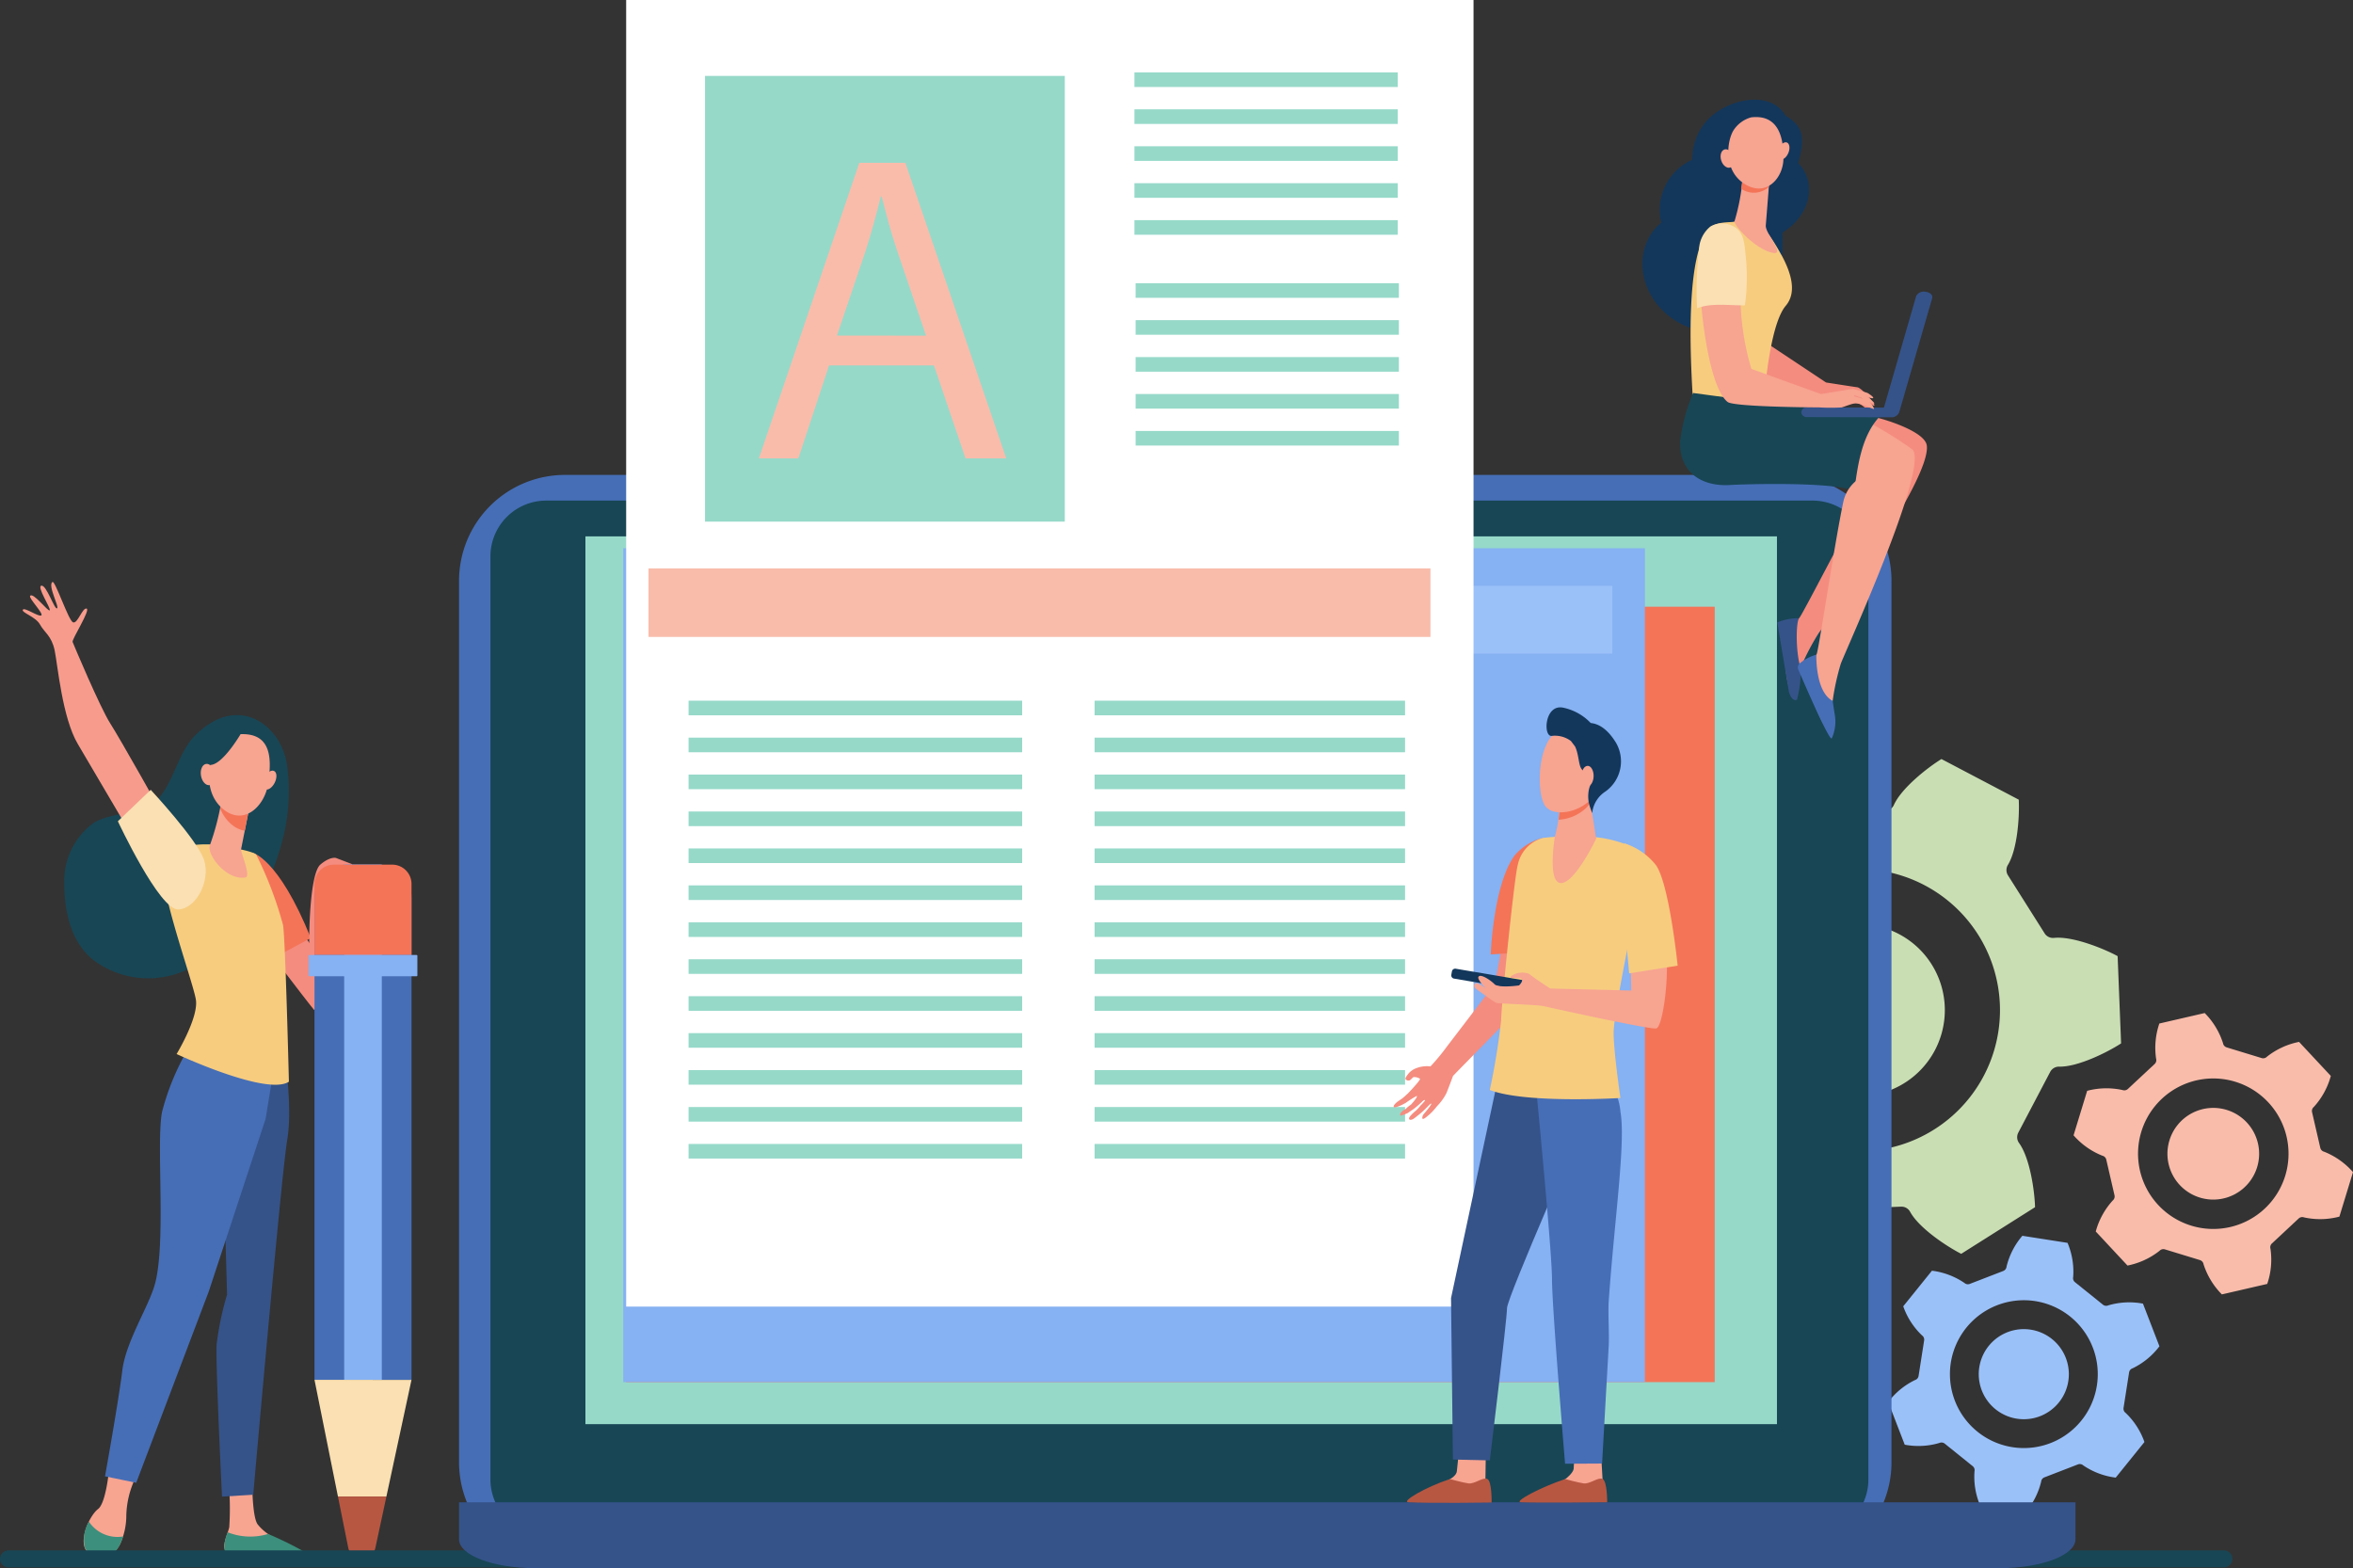 <svg xmlns="http://www.w3.org/2000/svg" xmlns:xlink="http://www.w3.org/1999/xlink" width="250.718" height="167.095" viewBox="0 0 250.718 167.095">
  <rect x="0" y="0" width="250.718" height="167.095" fill="#333333" stroke="none"/>
  <defs>
    <clipPath id="clip-path">
      <rect id="Rectángulo_379781" data-name="Rectángulo 379781" width="250.718" height="167.094" transform="translate(0 0)" fill="none"/>
    </clipPath>
  </defs>
  <g id="Grupo_1081161" data-name="Grupo 1081161" transform="translate(0 0.001)">
    <g id="Grupo_1081160" data-name="Grupo 1081160" transform="translate(0 -0.001)" clip-path="url(#clip-path)">
      <path id="Trazado_832837" data-name="Trazado 832837" d="M1477.4,959.272a.549.549,0,0,0,.575.071,7.877,7.877,0,0,1,3.688-.183l1.755,4.545a7.874,7.874,0,0,1-2.854,2.344.55.55,0,0,0-.379.439l-.591,3.784a.551.551,0,0,0,.226.534,7.873,7.873,0,0,1,2,3.1l-3.059,3.793a7.874,7.874,0,0,1-3.456-1.3.55.55,0,0,0-.57-.108l-3.573,1.38a.55.55,0,0,0-.349.463,7.875,7.875,0,0,1-1.685,3.286l-4.814-.752a7.874,7.874,0,0,1-.6-3.643.55.55,0,0,0-.191-.547l-2.981-2.4a.551.551,0,0,0-.576-.071,7.872,7.872,0,0,1-3.688.183l-1.755-4.545a7.877,7.877,0,0,1,2.854-2.343.549.549,0,0,0,.378-.439l.592-3.784a.549.549,0,0,0-.227-.534,7.876,7.876,0,0,1-2-3.1l3.058-3.793a7.874,7.874,0,0,1,3.457,1.3.55.55,0,0,0,.57.108l3.573-1.38a.55.55,0,0,0,.349-.463,7.876,7.876,0,0,1,1.686-3.286l4.814.753a7.877,7.877,0,0,1,.6,3.643.549.549,0,0,0,.191.547Zm-10.157,2.925a4.8,4.8,0,1,0,6.2,2.747,4.8,4.8,0,0,0-6.2-2.747m-1.109-2.871a7.876,7.876,0,1,0,10.184,4.509,7.876,7.876,0,0,0-10.184-4.509" transform="translate(-1253.325 -820.251)" fill="#9bc1f9"/>
      <path id="Trazado_832838" data-name="Trazado 832838" d="M1623.58,794.769a.56.56,0,0,0,.416.418,8.019,8.019,0,0,1,3.069,2.171l-1.45,4.743a8.018,8.018,0,0,1-3.759.084.56.56,0,0,0-.579.114l-2.851,2.659a.56.56,0,0,0-.154.57,8.018,8.018,0,0,1-.346,3.744l-4.833,1.116a8.02,8.02,0,0,1-1.952-3.213.56.56,0,0,0-.388-.445l-3.729-1.14a.56.56,0,0,0-.571.151,8.016,8.016,0,0,1-3.415,1.573l-3.383-3.628a8.021,8.021,0,0,1,1.807-3.3.56.56,0,0,0,.191-.559l-.877-3.8a.56.56,0,0,0-.417-.418,8.019,8.019,0,0,1-3.069-2.171l1.45-4.743a8.02,8.02,0,0,1,3.759-.084.56.56,0,0,0,.579-.114l2.852-2.659a.559.559,0,0,0,.154-.57,8.018,8.018,0,0,1,.346-3.744l4.833-1.116a8.016,8.016,0,0,1,1.952,3.213.559.559,0,0,0,.388.445l3.729,1.14a.56.56,0,0,0,.571-.152,8.016,8.016,0,0,1,3.415-1.572l3.383,3.628a8.018,8.018,0,0,1-1.807,3.3.56.56,0,0,0-.191.559Zm-9.973-4.04a4.885,4.885,0,1,0,3.243,6.1,4.885,4.885,0,0,0-3.243-6.1m.916-3a8.018,8.018,0,1,0,5.323,10.012,8.018,8.018,0,0,0-5.323-10.012" transform="translate(-1376.347 -672.463)" fill="#f9bcab"/>
      <path id="Trazado_832839" data-name="Trazado 832839" d="M1260.637,590.244a1.05,1.05,0,0,0,.917-.622c.8-1.788,3.546-3.96,5.072-4.9l8.236,4.328c.092,1.789-.137,5.287-1.157,6.956a1.05,1.05,0,0,0,.008,1.107l3.906,6.183a1.051,1.051,0,0,0,1,.483c1.946-.2,5.2,1.091,6.778,1.943l.37,9.3c-1.5.975-4.647,2.525-6.6,2.476a1.05,1.05,0,0,0-.955.56l-3.4,6.474a1.051,1.051,0,0,0,.08,1.1c1.15,1.583,1.656,5.051,1.706,6.842l-7.866,4.969c-1.6-.814-4.51-2.762-5.446-4.48a1.049,1.049,0,0,0-.963-.547l-7.308.291a1.05,1.05,0,0,0-.916.622c-.8,1.788-3.546,3.96-5.072,4.9l-8.236-4.328c-.093-1.789.137-5.287,1.157-6.956a1.05,1.05,0,0,0-.008-1.107l-3.905-6.183a1.05,1.05,0,0,0-1-.483c-1.946.2-5.2-1.091-6.778-1.944l-.37-9.3c1.5-.975,4.647-2.525,6.6-2.476a1.05,1.05,0,0,0,.955-.56l3.4-6.474a1.05,1.05,0,0,0-.08-1.1c-1.15-1.583-1.656-5.051-1.706-6.842l7.866-4.968c1.6.815,4.51,2.762,5.446,4.48a1.05,1.05,0,0,0,.963.547Zm-10.926,16.971a9.163,9.163,0,1,0,12.374-3.849,9.163,9.163,0,0,0-12.374,3.849m-5.2-2.734a15.039,15.039,0,1,0,20.309-6.317,15.039,15.039,0,0,0-20.309,6.317" transform="translate(-1059.759 -503.842)" fill="#cadeb4"/>
      <path id="Trazado_832840" data-name="Trazado 832840" d="M67.145,1133.135s-.323,3.425-1.155,4.054-1.94,2.955-1.386,4.213a1.406,1.406,0,0,0,.914.747,2.4,2.4,0,0,0,2.908-1.421,7.466,7.466,0,0,0,.57-2.612,9.757,9.757,0,0,1,.956-4.2Z" transform="translate(-55.54 -976.395)" fill="#f7a491"/>
      <path id="Trazado_832841" data-name="Trazado 832841" d="M173.24,1143.268a30.115,30.115,0,0,1,.049,4.579c-.114.6-.748,1.839-.457,2.406a1.491,1.491,0,0,0,.624.707l7.541.127c.411.007.14-.268-.192-.522a15.063,15.063,0,0,0-2.711-1.561c-.113-.057-.524-.329-.673-.423a5.291,5.291,0,0,1-1.079-.992c-.541-.628-.589-3.671-.589-3.671Z" transform="translate(-148.86 -985.126)" fill="#f7a491"/>
      <path id="Trazado_832842" data-name="Trazado 832842" d="M173.992,805.762s.95,5.611.326,9.29S170.7,852.83,170.7,852.83l-3.326.2s-.7-14.244-.572-16.225a31.773,31.773,0,0,1,1.112-5.3l-.331-11.5,4.2-15.108Z" transform="translate(-143.718 -693.559)" fill="#355389"/>
      <path id="Trazado_832843" data-name="Trazado 832843" d="M90.209,794.693a26.135,26.135,0,0,0-3.242,7.5c-.623,3.4.458,13.832-.742,18.281-.649,2.409-3.11,6.129-3.484,9.242S80.9,840.982,80.9,840.982l3.324.686L91.949,821.3l6.06-18.405,1.552-9.479Z" transform="translate(-69.71 -683.671)" fill="#466eb6"/>
      <path id="Trazado_832844" data-name="Trazado 832844" d="M68.654,1173.724a3.658,3.658,0,0,1-3.644-1.585,3.777,3.777,0,0,0-.4,2.872,2.137,2.137,0,0,0,3.561-.137,6.412,6.412,0,0,0,.487-1.15" transform="translate(-55.54 -1010.004)" fill="#3c8f7c"/>
      <path id="Trazado_832845" data-name="Trazado 832845" d="M177.315,1180.573a6.573,6.573,0,0,1-4.293-.176,3.736,3.736,0,0,0-.345,1.869c.183.556.444.727.674.734,1.822.05,6.673.072,8.062.091a.237.237,0,0,0,.176-.388,35.887,35.887,0,0,0-4.274-2.129" transform="translate(-148.755 -1017.12)" fill="#3c8f7c"/>
      <path id="Trazado_832846" data-name="Trazado 832846" d="M73.26,556.191c-.589-3.84-4.063-6.6-7.7-4.738a8.623,8.623,0,0,0-2.488,1.994c-1.552,1.992-1.928,4.461-3.574,6.377-1.419,1.652-5.205,1.34-6.974,2.61a7.65,7.65,0,0,0-3.008,6.273c0,3.047.688,6.282,3.049,8.208a9.732,9.732,0,0,0,8.652,1.59,13.923,13.923,0,0,0,7.267-5.266,26.569,26.569,0,0,0,4-8.044,20.793,20.793,0,0,0,.774-9" transform="translate(-42.67 -474.66)" fill="#184655"/>
      <path id="Trazado_832847" data-name="Trazado 832847" d="M32.373,472.97s-4.461-7.962-5.546-9.654-3.912-8.418-4.013-8.683,1.947-3.448,1.49-3.557-.963,1.678-1.451,1.465-1.912-4.515-2.19-4.3c-.52.4.768,2.669.491,2.812s-1.117-2.5-1.662-2.419,1.035,2.419.883,2.626-1.792-2-2.089-1.529c-.161.255,1.508,1.926,1.187,2.082s-1.805-.922-1.963-.611,1.373.737,1.831,1.575,1.237,1.2,1.561,2.753.807,7.17,2.465,9.973,5.3,9.006,5.3,9.006Z" transform="translate(-15.078 -386.23)" fill="#f79c8d"/>
      <path id="Trazado_832848" data-name="Trazado 832848" d="M193.536,695.43l-3.576,2.055s6.786,8.933,7.177,9.341l2.856-2.526Z" transform="translate(-163.684 -599.235)" fill="#f48c7f"/>
      <path id="Trazado_832849" data-name="Trazado 832849" d="M182.442,656.827s2.775.529,6.234,9.1l-4.755,2.545-3.389-5.263Z" transform="translate(-155.559 -565.972)" fill="#f47458"/>
      <path id="Trazado_832850" data-name="Trazado 832850" d="M241.024,660.817s-.627-.18-1.663.711c-1.279,1.1-1.352,9.551-1.015,12.505l.336,2.954a5.437,5.437,0,0,0,3.22-4.088,110.907,110.907,0,0,0,.848-11.422Z" transform="translate(-205.229 -569.398)" fill="#f48c7f"/>
      <path id="Trazado_832851" data-name="Trazado 832851" d="M130.173,650.429s-3.5-.222-4.878,1.282,3.068,13.4,3.319,15.318-2.063,5.732-2.063,5.732,9.62,4.5,11.967,2.948c0,0-.376-15.343-.628-16.71a40.4,40.4,0,0,0-2.85-7.476c-.5-.547-4.867-1.094-4.867-1.094" transform="translate(-107.734 -560.449)" fill="#f7cc7f"/>
      <path id="Trazado_832852" data-name="Trazado 832852" d="M162.644,616.319s-.018.1-.051.278a26.43,26.43,0,0,1-1.161,4.386c-.49.924,1.677,3.872,3.763,3.512.621-.107-.525-2.709-.47-2.984.105-.527.248-1.247.395-1.985l.245-1.235c.223-1.127.405-2.049.405-2.049Z" transform="translate(-139.041 -531)" fill="#f7a491"/>
      <path id="Trazado_832853" data-name="Trazado 832853" d="M169.673,616.6c.032-.175.051-.278.051-.278l3.126-.078s-.182.922-.405,2.049l-.243,1.228a2.931,2.931,0,0,1-1.492-.747,3.938,3.938,0,0,1-1.131-1.678c.039-.2.071-.367.095-.5" transform="translate(-146.121 -531)" fill="#f47458"/>
      <path id="Trazado_832854" data-name="Trazado 832854" d="M164.493,565.489a2.821,2.821,0,0,0-2.4,1.022c-.923,1.192-1.919,4.878.375,6.883s4.561-.264,4.9-2.67.467-5.322-2.875-5.235" transform="translate(-138.787 -487.261)" fill="#f7a491"/>
      <path id="Trazado_832855" data-name="Trazado 832855" d="M203.7,594.943c-.274.531-.734.826-1.027.657s-.309-.736-.035-1.267.733-.826,1.027-.657.309.735.035,1.267" transform="translate(-174.442 -511.515)" fill="#f7a491"/>
      <path id="Trazado_832856" data-name="Trazado 832856" d="M156.074,562.459s-1.968,3.506-3.377,3.668-1.593,2.025-1.593,2.025.5-4.292,1.9-5.12a5.186,5.186,0,0,1,3.072-.572" transform="translate(-130.204 -484.625)" fill="#184655"/>
      <path id="Trazado_832857" data-name="Trazado 832857" d="M156.115,589.412c.115.622-.116,1.194-.514,1.275s-.815-.357-.929-.979.116-1.193.514-1.275.815.357.929.979" transform="translate(-133.252 -507.03)" fill="#f7a491"/>
      <path id="Trazado_832858" data-name="Trazado 832858" d="M94.294,608.426s4.934,5.3,5.668,7.429-.715,5.187-2.716,5.32-6.453-9.4-6.453-9.4Z" transform="translate(-78.234 -524.266)" fill="#fae0b2"/>
      <path id="Trazado_832859" data-name="Trazado 832859" d="M249.137,666.052h-3.413a3.544,3.544,0,0,0-3.461,3.621v51.284H252.6V669.673a3.544,3.544,0,0,0-3.461-3.621" transform="translate(-208.752 -573.921)" fill="#466eb6"/>
      <rect id="Rectángulo_379737" data-name="Rectángulo 379737" width="4.011" height="54.904" transform="translate(36.673 92.131)" fill="#86b1f2"/>
      <path id="Trazado_832860" data-name="Trazado 832860" d="M262.863,1159.454h0a1.506,1.506,0,0,0,1.453-1.216l1.168-5.431h-5.166l1.087,5.41a1.507,1.507,0,0,0,1.458,1.238" transform="translate(-224.31 -993.345)" fill="#b75742"/>
      <path id="Trazado_832861" data-name="Trazado 832861" d="M244.76,1075.4h5.166l2.672-12.426H242.262Z" transform="translate(-208.752 -915.943)" fill="#fae0b2"/>
      <path id="Trazado_832862" data-name="Trazado 832862" d="M250.579,666.052h-6.3a2.066,2.066,0,0,0-2.018,2.111v7.516H252.6v-7.516a2.066,2.066,0,0,0-2.018-2.111" transform="translate(-208.751 -573.921)" fill="#f47458"/>
      <path id="Trazado_832863" data-name="Trazado 832863" d="M237.847,737.921h11.4a.093.093,0,0,0,.093-.093v-2.081a.093.093,0,0,0-.093-.093h-11.4a.093.093,0,0,0-.093.093v2.081a.093.093,0,0,0,.093.093" transform="translate(-204.867 -633.895)" fill="#86b1f2"/>
      <path id="Trazado_832864" data-name="Trazado 832864" d="M721.548,53.267l-1.645.4-1.1-2.021-2.5.349-1.139-1.405-.9.456,1.524,1.879,2.365-.331,1.149,2.1,2.475-.6Z" transform="translate(-615.464 -43.591)" fill="#50bfa5"/>
      <path id="Trazado_832865" data-name="Trazado 832865" d="M894.154,20.271l-1.015-2.4-2.552-.525a.358.358,0,0,1-.163-.621l1.969-1.707-.29-2.589a.358.358,0,0,1,.541-.346l2.232,1.345,2.373-1.076a.358.358,0,0,1,.5.407l-.59,2.538,1.757,1.925a.358.358,0,0,1-.234.6l-2.6.224L894.8,20.309a.358.358,0,0,1-.641-.037" transform="translate(-767.151 -10.366)" fill="#f7cc7f"/>
      <path id="Trazado_832866" data-name="Trazado 832866" d="M236.952,1194.3H.938a.928.928,0,0,0-.936.847.908.908,0,0,0,.905.968H236.952a.907.907,0,1,0,0-1.815" transform="translate(0 -1029.101)" fill="#184655"/>
      <path id="Trazado_832867" data-name="Trazado 832867" d="M494.961,482.331H364.9a11.285,11.285,0,0,1-11.285-11.285V377.127A11.285,11.285,0,0,1,364.9,365.842h130.06a11.285,11.285,0,0,1,11.285,11.285v93.919a11.285,11.285,0,0,1-11.285,11.285" transform="translate(-304.702 -315.237)" fill="#466eb6"/>
      <path id="Trazado_832868" data-name="Trazado 832868" d="M518.665,495.863H383.736a5.948,5.948,0,0,1-5.948-5.948V391.566a5.948,5.948,0,0,1,5.948-5.948H518.665a5.948,5.948,0,0,1,5.948,5.948v98.349a5.948,5.948,0,0,1-5.948,5.948" transform="translate(-325.531 -332.278)" fill="#184655"/>
      <path id="Trazado_832869" data-name="Trazado 832869" d="M353.615,1157.258v3.953c0,1.692,3.637,3.064,8.123,3.064H517.723c4.486,0,8.123-1.372,8.123-3.064v-3.953Z" transform="translate(-304.702 -997.181)" fill="#355389"/>
      <rect id="Rectángulo_379738" data-name="Rectángulo 379738" width="126.96" height="94.597" transform="translate(62.379 57.153)" fill="#96d9c9"/>
      <rect id="Rectángulo_379739" data-name="Rectángulo 379739" width="115.99" height="82.622" transform="translate(66.719 64.65)" fill="#f47458"/>
      <rect id="Rectángulo_379740" data-name="Rectángulo 379740" width="108.858" height="88.856" transform="translate(66.41 58.416)" fill="#86b1f2"/>
      <rect id="Rectángulo_379741" data-name="Rectángulo 379741" width="103.25" height="7.233" transform="translate(68.548 62.422)" fill="#9bc1f9"/>
      <rect id="Rectángulo_379742" data-name="Rectángulo 379742" width="90.288" height="139.225" transform="translate(66.719 0)" fill="#fff"/>
      <rect id="Rectángulo_379743" data-name="Rectángulo 379743" width="83.32" height="7.299" transform="translate(69.1 60.568)" fill="#f9bcab"/>
      <rect id="Rectángulo_379744" data-name="Rectángulo 379744" width="35.545" height="1.557" transform="translate(73.369 74.662)" fill="#96d9c9"/>
      <rect id="Rectángulo_379745" data-name="Rectángulo 379745" width="33.081" height="1.557" transform="translate(116.633 74.662)" fill="#96d9c9"/>
      <rect id="Rectángulo_379746" data-name="Rectángulo 379746" width="35.545" height="1.557" transform="translate(73.369 78.598)" fill="#96d9c9"/>
      <rect id="Rectángulo_379747" data-name="Rectángulo 379747" width="33.081" height="1.557" transform="translate(116.633 78.598)" fill="#96d9c9"/>
      <rect id="Rectángulo_379748" data-name="Rectángulo 379748" width="35.545" height="1.557" transform="translate(73.369 82.534)" fill="#96d9c9"/>
      <rect id="Rectángulo_379749" data-name="Rectángulo 379749" width="33.081" height="1.557" transform="translate(116.633 82.534)" fill="#96d9c9"/>
      <rect id="Rectángulo_379750" data-name="Rectángulo 379750" width="35.545" height="1.557" transform="translate(73.369 86.47)" fill="#96d9c9"/>
      <rect id="Rectángulo_379751" data-name="Rectángulo 379751" width="33.081" height="1.557" transform="translate(116.633 86.47)" fill="#96d9c9"/>
      <rect id="Rectángulo_379752" data-name="Rectángulo 379752" width="33.081" height="1.556" transform="translate(116.633 90.406)" fill="#96d9c9"/>
      <rect id="Rectángulo_379753" data-name="Rectángulo 379753" width="35.545" height="1.556" transform="translate(73.369 90.406)" fill="#96d9c9"/>
      <rect id="Rectángulo_379754" data-name="Rectángulo 379754" width="35.545" height="1.557" transform="translate(73.369 94.342)" fill="#96d9c9"/>
      <rect id="Rectángulo_379755" data-name="Rectángulo 379755" width="33.081" height="1.557" transform="translate(116.633 94.342)" fill="#96d9c9"/>
      <rect id="Rectángulo_379756" data-name="Rectángulo 379756" width="35.545" height="1.557" transform="translate(73.369 98.278)" fill="#96d9c9"/>
      <rect id="Rectángulo_379757" data-name="Rectángulo 379757" width="33.081" height="1.557" transform="translate(116.633 98.278)" fill="#96d9c9"/>
      <rect id="Rectángulo_379758" data-name="Rectángulo 379758" width="35.545" height="1.557" transform="translate(73.369 102.214)" fill="#96d9c9"/>
      <rect id="Rectángulo_379759" data-name="Rectángulo 379759" width="33.081" height="1.557" transform="translate(116.633 102.214)" fill="#96d9c9"/>
      <rect id="Rectángulo_379760" data-name="Rectángulo 379760" width="35.545" height="1.557" transform="translate(73.369 106.15)" fill="#96d9c9"/>
      <rect id="Rectángulo_379761" data-name="Rectángulo 379761" width="33.081" height="1.557" transform="translate(116.633 106.15)" fill="#96d9c9"/>
      <rect id="Rectángulo_379762" data-name="Rectángulo 379762" width="35.545" height="1.556" transform="translate(73.369 110.086)" fill="#96d9c9"/>
      <rect id="Rectángulo_379763" data-name="Rectángulo 379763" width="33.081" height="1.556" transform="translate(116.633 110.086)" fill="#96d9c9"/>
      <rect id="Rectángulo_379764" data-name="Rectángulo 379764" width="33.081" height="1.556" transform="translate(116.633 114.022)" fill="#96d9c9"/>
      <rect id="Rectángulo_379765" data-name="Rectángulo 379765" width="35.545" height="1.556" transform="translate(73.369 114.022)" fill="#96d9c9"/>
      <rect id="Rectángulo_379766" data-name="Rectángulo 379766" width="35.545" height="1.556" transform="translate(73.369 117.958)" fill="#96d9c9"/>
      <rect id="Rectángulo_379767" data-name="Rectángulo 379767" width="33.081" height="1.556" transform="translate(116.633 117.958)" fill="#96d9c9"/>
      <rect id="Rectángulo_379768" data-name="Rectángulo 379768" width="33.081" height="1.556" transform="translate(116.633 121.894)" fill="#96d9c9"/>
      <rect id="Rectángulo_379769" data-name="Rectángulo 379769" width="35.545" height="1.556" transform="translate(73.369 121.894)" fill="#96d9c9"/>
      <rect id="Rectángulo_379770" data-name="Rectángulo 379770" width="28.054" height="1.557" transform="translate(120.878 7.713)" fill="#96d9c9"/>
      <rect id="Rectángulo_379771" data-name="Rectángulo 379771" width="28.054" height="1.556" transform="translate(120.878 11.649)" fill="#96d9c9"/>
      <rect id="Rectángulo_379772" data-name="Rectángulo 379772" width="28.054" height="1.556" transform="translate(120.878 15.585)" fill="#96d9c9"/>
      <rect id="Rectángulo_379773" data-name="Rectángulo 379773" width="28.054" height="1.556" transform="translate(120.878 19.521)" fill="#96d9c9"/>
      <rect id="Rectángulo_379774" data-name="Rectángulo 379774" width="28.054" height="1.556" transform="translate(120.878 23.457)" fill="#96d9c9"/>
      <rect id="Rectángulo_379775" data-name="Rectángulo 379775" width="28.054" height="1.557" transform="translate(121.002 30.176)" fill="#96d9c9"/>
      <rect id="Rectángulo_379776" data-name="Rectángulo 379776" width="28.054" height="1.556" transform="translate(121.002 34.112)" fill="#96d9c9"/>
      <rect id="Rectángulo_379777" data-name="Rectángulo 379777" width="28.054" height="1.557" transform="translate(121.002 38.048)" fill="#96d9c9"/>
      <rect id="Rectángulo_379778" data-name="Rectángulo 379778" width="28.054" height="1.557" transform="translate(121.002 41.984)" fill="#96d9c9"/>
      <rect id="Rectángulo_379779" data-name="Rectángulo 379779" width="28.054" height="1.556" transform="translate(121.002 45.92)" fill="#96d9c9"/>
      <rect id="Rectángulo_379780" data-name="Rectángulo 379780" width="38.336" height="47.495" transform="translate(75.121 8.088)" fill="#96d9c9"/>
      <path id="Trazado_832870" data-name="Trazado 832870" d="M1075.932,715.955a3.139,3.139,0,0,1,1.539-.2,23.625,23.625,0,0,0,1.814-2.2s4.8-6.273,5.049-6.621l1.515-8.116,4.55-.035s-1.9,8.765-2.087,9.2-7.8,8.1-8.442,8.793c0,0-.417,1.132-.7,1.833a5.741,5.741,0,0,1-1.016,1.4,6.1,6.1,0,0,1-1.17,1.177c-.631.489-.3-.272-.3-.272s.977-1.123.863-1.19c-.088-.052-.581.6-1.273,1.144-.178.141-.354.28-.517.406-.428.331-.791.155-.408-.265a4.866,4.866,0,0,1,.559-.535,4.009,4.009,0,0,0,.49-.534,5.257,5.257,0,0,0,.5-.554c-.028-.008-.02-.115-.215.029a12.4,12.4,0,0,1-1,.879c-.208.129-.623.424-.623.424a4.735,4.735,0,0,1-.766.291c-.209-.195.207-.558.517-.7a3.316,3.316,0,0,1,.588-.487s.741-.81.611-.923a11.53,11.53,0,0,0-1.17.738c-.55.322-1.17.557-1.264.457-.16-.17.4-.594.4-.594s.414-.275.543-.377c.151-.12.572-.514.572-.514s1.389-1.443,1.257-1.54a1.143,1.143,0,0,0-.684-.172c-.122.058-.274.281-.4.339a.387.387,0,0,1-.445-.115c-.1-.144.351-.65.351-.65a2.014,2.014,0,0,1,.757-.516" transform="translate(-925.049 -602.125)" fill="#f48c7f"/>
      <path id="Trazado_832871" data-name="Trazado 832871" d="M1119.587,1119.228s-.042,2.8-.041,2.806c.06.355.5,1.234.5,1.557,0,1.214-5.518-1.031-4.281-1.569.112-.049.7-.417.735-.83.057-.637.2-1.925.2-1.925Z" transform="translate(-961.27 -964.412)" fill="#f7a491"/>
      <path id="Trazado_832872" data-name="Trazado 832872" d="M1088.4,1139.036s1.3.371,1.959.464,1.538-.689,2.008-.478c.516.232.464,2.521.464,2.521s-6.624.095-8.868-.033c-.81-.046,1.789-1.61,4.438-2.475" transform="translate(-933.898 -981.437)" fill="#b75742"/>
      <path id="Trazado_832873" data-name="Trazado 832873" d="M1208.347,1119.228s.162,2.8.163,2.806c.06.355.294,1.234.294,1.557,0,1.214-5.518-1.031-4.281-1.569.112-.049.872-.692.909-1.105.057-.637.027-1.65.027-1.65Z" transform="translate(-1037.753 -964.412)" fill="#f7a491"/>
      <path id="Trazado_832874" data-name="Trazado 832874" d="M1175.4,1139.036s1.3.371,1.959.464,1.538-.689,2.007-.478c.516.232.5,2.489.5,2.489s-7.4.079-9.2,0c-.811-.036,2.084-1.61,4.733-2.475" transform="translate(-1008.615 -981.437)" fill="#b75742"/>
      <path id="Trazado_832875" data-name="Trazado 832875" d="M1124.984,826.985l-2.333.985-4.907,22.944.2,17.2,3.934.089s1.83-15.046,1.83-16.212,8.475-20.405,8.475-20.405Z" transform="translate(-963.133 -712.593)" fill="#355389"/>
      <path id="Trazado_832876" data-name="Trazado 832876" d="M1183.1,831.324s1.719,17.678,1.719,20.658,1.393,19.658,1.393,19.658l3.943-.022s.285-5.084.707-12.562c.066-1.171-.085-3.535,0-4.747.613-8.721,1.826-16.931,1.247-20.186a6.316,6.316,0,0,0-.61-2.239c-2.582-2.616-8.4-.559-8.4-.559" transform="translate(-1019.449 -715.67)" fill="#466eb6"/>
      <path id="Trazado_832877" data-name="Trazado 832877" d="M1148.329,658.044l4.771-.313s.235-4.176.235-6.168c0-2.417.752-5.979.458-5.913a5.826,5.826,0,0,0-2.912,1.835c-2.29,3.122-2.553,10.559-2.553,10.559" transform="translate(-989.487 -556.341)" fill="#f47458"/>
      <path id="Trazado_832878" data-name="Trazado 832878" d="M1159.018,644.19a12.791,12.791,0,0,1,3.437.885,9.472,9.472,0,0,1,1.7,1.878s-3.34,15.461-3.346,18.062c0,2.013.723,6.955.723,6.955s-10.095.624-13.918-.854a74.319,74.319,0,0,0,1.208-7.421c0-1.543,1.444-15.578,1.773-16.558a3.747,3.747,0,0,1,2.688-2.881,27.767,27.767,0,0,1,5.735-.066" transform="translate(-988.872 -554.972)" fill="#f7cc7f"/>
      <path id="Trazado_832879" data-name="Trazado 832879" d="M1200.018,613.3l.673,4.317s-2.46,5.141-3.928,4.695c-1.232-.374-.474-4.923-.474-4.923a12.148,12.148,0,0,0,.47-3.665c-.2-1.222,3.258-.424,3.258-.424" transform="translate(-1030.615 -528.247)" fill="#f7a491"/>
      <path id="Trazado_832880" data-name="Trazado 832880" d="M1200.589,613.728c-.2-1.222,3.258-.424,3.258-.424l.056.358a1.983,1.983,0,0,1-.375.6,4.614,4.614,0,0,1-3.025,1.331,6.479,6.479,0,0,0,.086-1.867" transform="translate(-1034.445 -528.248)" fill="#f47458"/>
      <path id="Trazado_832881" data-name="Trazado 832881" d="M1191.983,562.339c.1-.035.784,4.917-.518,6.28s-3.838,1.808-4.748.735c-1.006-1.187-.956-6.509,1.068-7.91s4.2.9,4.2.9" transform="translate(-1022.013 -483.392)" fill="#f7a491"/>
      <path id="Trazado_832882" data-name="Trazado 832882" d="M1193.058,544.926a5.651,5.651,0,0,1,2.95,1.636c.71.082,1.676.463,2.673,2.069a3.946,3.946,0,0,1-1.107,5.234,3.1,3.1,0,0,0-1.408,2.307l-.225-.636a3.494,3.494,0,0,1-.179-1.51,2.887,2.887,0,0,1,.231-.908c.343-.716-.737-1.193-1.04-1.789-.233-.459-.245-1.509-.612-2.268l-.439-.579a2.843,2.843,0,0,0-2-.55c-.99.216-.848-3.4,1.159-3.006" transform="translate(-1026.515 -469.523)" fill="#13375b"/>
      <path id="Trazado_832883" data-name="Trazado 832883" d="M1218.19,591.037c-.01.6.272,1.1.631,1.1s.658-.479.668-1.083-.272-1.1-.631-1.1-.658.479-.668,1.083" transform="translate(-1049.685 -508.349)" fill="#f7a491"/>
      <path id="Trazado_832884" data-name="Trazado 832884" d="M1126.475,747.9l-.065.368a.355.355,0,0,1-.411.284l-7.8-1.323a.349.349,0,0,1-.29-.4l.065-.369a.355.355,0,0,1,.411-.284l7.8,1.323a.349.349,0,0,1,.29.4" transform="translate(-963.268 -642.954)" fill="#13375b"/>
      <path id="Trazado_832885" data-name="Trazado 832885" d="M1152.854,659.382c-.915-.026-1.725,5.886-1.145,6.47s.691,7.865.691,7.865l-8.636-.21v0c-.168-.111-1.978-1.3-2.236-1.56a2.12,2.12,0,0,0-1.939.239c-.349.375.776.068,1.086.273s-.233.716-.233.716-2.189.311-2.615-.132-1.567-1.194-1.722-.75c-.08.229.508.922.839,1.213-.413-.3-.908-.625-1.078-.569-.31.1-.181.489-.013.6s1.905,1.412,2.177,1.5,4.306.186,5,.338c0,0,11.389,2.539,12.036,2.381.568-.139,1.136-3.708,1.136-6.442s-.491-11.857-3.352-11.938" transform="translate(-978.585 -568.173)" fill="#f7a491"/>
      <path id="Trazado_832886" data-name="Trazado 832886" d="M1243.282,649.631a6.982,6.982,0,0,1,3.239,2.17c1.5,1.647,2.439,10.868,2.439,10.868l-5.168.818-.413-4.461-1.381-2.04Z" transform="translate(-1070.201 -559.771)" fill="#f7cc7f"/>
      <path id="Trazado_832887" data-name="Trazado 832887" d="M592.059,146.981l-3.272,9.909H584.58l10.7-31.5h4.908l10.75,31.5H606.6l-3.366-9.909Zm10.33-3.178-3.085-9.068c-.7-2.057-1.169-3.926-1.636-5.749h-.093c-.467,1.87-.982,3.786-1.589,5.7L592.9,143.8Z" transform="translate(-503.719 -108.043)" fill="#f9bcab"/>
      <path id="Trazado_832888" data-name="Trazado 832888" d="M1270.052,100.988c5.176,2.13,6.843-2.524,6.713-2.4a13.711,13.711,0,0,1,1.375-.69c2.075-1.017,2.013-4.605,1.966-6.985,2.976-1.812,3.723-5.284,1.681-7.4.628-2.358.761-3.842-1.345-5.037-1.595-2.78-6.063-1.837-8.231.344a6.156,6.156,0,0,0-1.719,4.34,5.855,5.855,0,0,0-3.307,6.707c-3.443,2.834-2.416,8.952,2.867,11.126" transform="translate(-1090.178 -66.135)" fill="#13375b"/>
      <path id="Trazado_832889" data-name="Trazado 832889" d="M1347.049,211.452c-.416-.41-1.147-.774-1.1-.834.173-.244,1.981,1.626,1.863,1.1-.066-.293-1.36-1.82-1.819-1.878s-3.329-.51-3.329-.51L1336,204.9s-.33-5.238,1.084-8.766a6.843,6.843,0,0,0-3.437-.45c-.907,3.579-1.882,9.608-.7,11.365.5.739,9.155,3.6,9.155,3.6a20.534,20.534,0,0,0,2.223.727c.265.017.994-.044,1.35.011.809.126,1.812,1.329,1.88,1.19a1.578,1.578,0,0,0-.5-1.123" transform="translate(-1148.096 -168.576)" fill="#f48c7f"/>
      <path id="Trazado_832890" data-name="Trazado 832890" d="M1311.883,172.416a23.461,23.461,0,0,0-1.27-2.076,4.851,4.851,0,0,0-2.326-1.743s-.561.011-1.2.043a.513.513,0,0,1-.121.215c-.242.182-1.629-.053-2.525.557-3,2.583-2.172,15.1-1.936,19.055l7.5.032s.5-8.453,2.354-10.638c1.294-1.522.461-3.728-.467-5.445" transform="translate(-1122.086 -145.276)" fill="#f7cc7f"/>
      <path id="Trazado_832891" data-name="Trazado 832891" d="M1374.912,348.352a24.793,24.793,0,0,1,1.973-3.78c1.236-1.625,11.923-16.342,11.483-19.924-.192-1.564-4.823-2.891-5.373-2.985-2.947.4.149,2.932-2.065,5.018,1.439.492,2.288,1.107,1.977,1.512-1.245,1.62-7.861,14.677-8.149,14.846-1.281.751-1.783.4-1.783.4s.295,7.344.906,7.112.123-.532,1.03-2.2" transform="translate(-1183.061 -277.169)" fill="#f48c7f"/>
      <path id="Trazado_832892" data-name="Trazado 832892" d="M1369.067,476.639l1.236,7.4c.278.958.745.947.865.819a11.82,11.82,0,0,0,.389-3.363c-.557-1.714-.5-4.94-.161-5.3a5.818,5.818,0,0,0-2.329.45" transform="translate(-1179.692 -410.32)" fill="#355389"/>
      <path id="Trazado_832893" data-name="Trazado 832893" d="M1401.006,325.683c1.659-2.749,1.57-2.4,4.456-3.644a41.776,41.776,0,0,1,5.517,3.339l-6.155,4.464c.2-.5-1.943-2.978-3.818-4.159" transform="translate(-1207.213 -277.493)" fill="#f7a491"/>
      <path id="Trazado_832894" data-name="Trazado 832894" d="M1336.934,135.224a21.875,21.875,0,0,1-.854,4.478c-.168.291,1.931,2.747,3.829,3.316s-.58-1.934-.5-2.869.424-5.366.424-5.366Z" transform="translate(-1151.26 -116.137)" fill="#f7a491"/>
      <path id="Trazado_832895" data-name="Trazado 832895" d="M1344.155,136.052c.056-.733.1-1.271.1-1.271l-2.9.443s-.073.423-.154,1.022a2.375,2.375,0,0,0,2.955-.193" transform="translate(-1155.68 -116.137)" fill="#f47458"/>
      <path id="Trazado_832896" data-name="Trazado 832896" d="M1333.747,90.212a3.29,3.29,0,0,0-1.847,1.338c-.705,1.08-1.189,4.258,1.134,5.742s4.129-.615,4.159-2.662-.407-4.779-3.445-4.418" transform="translate(-1147.164 -77.706)" fill="#f7a491"/>
      <path id="Trazado_832897" data-name="Trazado 832897" d="M1370.461,110.691c-.2.494-.591.8-.878.685s-.359-.61-.16-1.1.591-.8.878-.685.359.61.161,1.1" transform="translate(-1179.902 -94.408)" fill="#f7a491"/>
      <path id="Trazado_832898" data-name="Trazado 832898" d="M1326.746,115.8c.168.532.014,1.056-.344,1.17s-.786-.225-.954-.757-.014-1.056.344-1.17.786.225.954.757" transform="translate(-1142.048 -99.115)" fill="#f7a491"/>
      <path id="Trazado_832899" data-name="Trazado 832899" d="M1308.613,304.282c-1.282-.118-5.526-.549-5.526-.549l-7.528-1.012a19.156,19.156,0,0,0-1.382,5.173c-.091,3.489,2.539,4.8,5.285,4.634,1.634-.1,11.259-.371,13.274.653.373-2.842.8-5.922,2.718-7.967-3.067-.421-5.1-.772-6.84-.932" transform="translate(-1115.158 -260.847)" fill="#184655"/>
      <path id="Trazado_832900" data-name="Trazado 832900" d="M1388.063,368.038c.206-.214,1.858-11.511,2.854-16.253a3.986,3.986,0,0,1,1.99-2.68l5.37-2.931c1.86,1.7-6.821,20.811-7.615,22.814a26.156,26.156,0,0,0-.931,4.4c-.447,1.954.135,2.12-.42,2.529s-3.046-6.723-3.046-6.723.707-.03,1.8-1.158" transform="translate(-1194.512 -298.29)" fill="#f7a491"/>
      <path id="Trazado_832901" data-name="Trazado 832901" d="M1387.56,314.356h0a.553.553,0,0,0,.584.516l9.121.022a.861.861,0,0,0,.753-.625l-.166.111a.554.554,0,0,0-.584-.516l-9.121-.022a.553.553,0,0,0-.586.514" transform="translate(-1195.627 -270.43)" fill="#355389"/>
      <path id="Trazado_832902" data-name="Trazado 832902" d="M1451.63,237.892a1.3,1.3,0,0,1-.165-.01c-.472-.06-.782-.361-.691-.673l3.481-12.046a.919.919,0,0,1,1.018-.457c.472.06.782.361.692.673l-3.481,12.046a.855.855,0,0,1-.854.468" transform="translate(-1250.083 -193.614)" fill="#355389"/>
      <path id="Trazado_832903" data-name="Trazado 832903" d="M1327.808,235.132c-.522-.261-1.331-.38-1.309-.451.089-.286,2.409,1.193,2.133.729-.154-.258-1.879-1.57-2.333-1.482s-3.323.546-3.323.546l-7.418-2.681a28.035,28.035,0,0,1-1.163-8.406,10.533,10.533,0,0,0-4.218.908c.247,3.684,1.188,9.718,2.852,11.023.7.549,9.819.583,9.819.583a20.559,20.559,0,0,0,2.339,0c.257-.066.931-.35,1.287-.408.808-.131,2.135.7,2.157.549a1.58,1.58,0,0,0-.823-.913" transform="translate(-1128.948 -192.487)" fill="#f7a491"/>
      <path id="Trazado_832904" data-name="Trazado 832904" d="M1312.07,175.175c-.1-1.166-.246-2.34-1.435-2.844a2.486,2.486,0,0,0-2.285.106,3.313,3.313,0,0,0-1.209,2.466,35.378,35.378,0,0,0-.2,6.249c1.473-.609,3.476-.287,5.092-.318a21.683,21.683,0,0,0,.037-5.66" transform="translate(-1126.107 -148.298)" fill="#fae0b2"/>
      <path id="Trazado_832905" data-name="Trazado 832905" d="M1427.545,300.291a8.49,8.49,0,0,1,1.248.333c.9.564.824.809-.55.22a.271.271,0,0,0-.11-.022l-.652.007a.273.273,0,1,1,.065-.538" transform="translate(-1229.787 -258.746)" fill="#f7a491"/>
      <path id="Trazado_832906" data-name="Trazado 832906" d="M1388.638,509.256s.121.846.247,1.614a4.3,4.3,0,0,1-.345,2.381c-.278.371-3.557-7.316-3.557-7.316a.581.581,0,0,1,.147-.677,4.73,4.73,0,0,1,1.77-.924s-.139,3.948,1.738,4.921" transform="translate(-1193.362 -434.573)" fill="#466eb6"/>
    </g>
  </g>
</svg>
